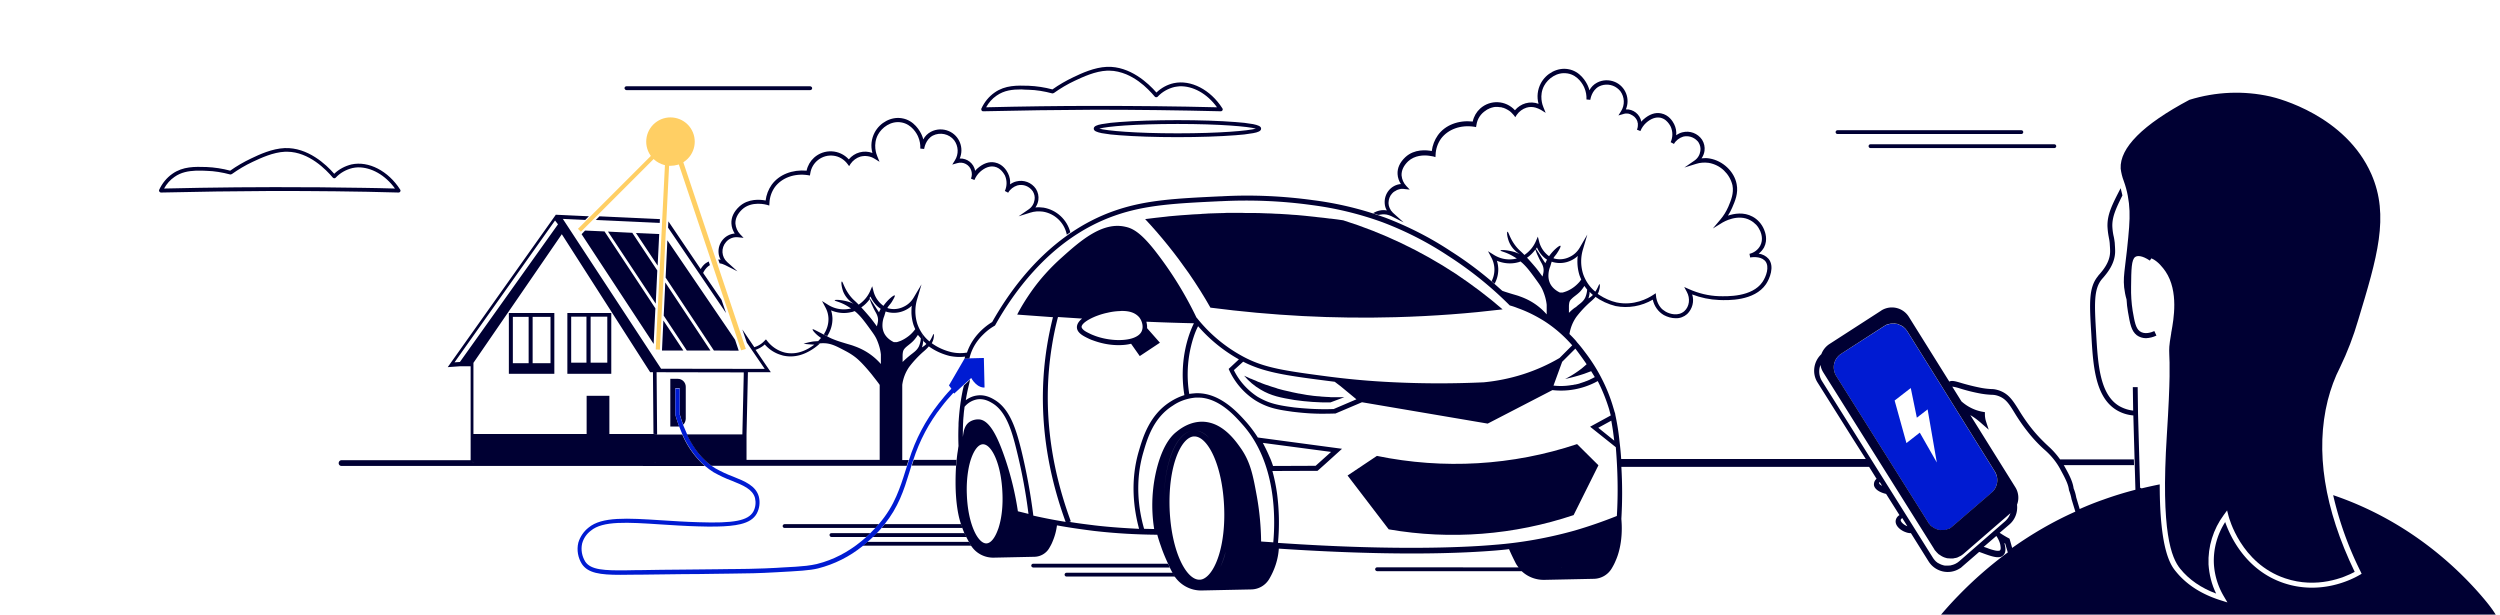 <svg version="1.1" id="Ebene_1" xmlns="http://www.w3.org/2000/svg" x="0" y="0" viewBox="0 0 1440 354" xml:space="preserve"><style>.st1{fill:#003}.st2{fill:#001BD2}.st4{fill:none}</style><path fill="#fff" d="M0 0h1440v354H0z"/><path class="st1" d="M525.2 268.2h25.5c.1-1.2.2-2.3.3-3.3h-24.7c-.4 1.1-.8 2.2-1.1 3.3zM798.7 123.6c.9.2 1.9.5 2.7.9l7.1 3.6-5.9-5.3-.3-.3-.3-.3c-.1-.1-.2-.2-.3-.4l-.3-.3c-.1-.1-.2-.3-.3-.4-.1-.1-.1-.2-.2-.4-.1-.1-.2-.3-.2-.4-.1-.1-.1-.2-.2-.3-.3-.6-.4-1.2-.6-1.8v-.2c0-.2-.1-.4-.1-.6v-.2-.6-.1c.1-1.8.7-3.6 2-5 .4-.5.9-.9 1.5-1.3h.1c.8-.6 1.7-1 2.6-1.2h.1c.3-.1.6-.1.8-.2h1.2c.3 0 .6 0 1 .1l2.9.3-2-2.1c-1.6-1.7-2.5-3.8-2.7-6.1-.1-2.9 1.2-5.6 3.8-8.1 3.8-3.5 9-3.6 12-3.2 1.4.2 2.3.4 2.4.4l1.3.4.1-1.4c.1-3.3 1.2-6.5 3.1-9.2 4-5.4 11.3-8.1 19.1-6.9l1.1.2.2-1.1c.5-3.7 2.6-6.7 5.5-8.5l.1-.1c.3-.2.6-.3.8-.5.1 0 .1-.1.2-.1.3-.1.6-.2.8-.4.1 0 .2-.1.3-.1.3-.1.5-.2.8-.3.1 0 .2-.1.3-.1.3-.1.5-.1.8-.2.1 0 .3-.1.4-.1.2 0 .5-.1.7-.1h1.6c.3 0 .5 0 .8.1h.4c.3 0 .5.1.8.1.1 0 .3 0 .4.1.3.1.5.2.8.2.1 0 .2.1.3.1.7.3 1.5.6 2.1 1 .2.1.3.2.5.3.2.1.3.2.5.3 1 .7 1.8 1.6 2.6 2.5l.9 1.2.8-1.3c1.4-2 3.4-3.5 5.7-4.2 1.7-.5 3.5-.5 5.2 0 1 .3 2 .7 2.9 1.2l2.9 1.8-1.3-3.2c-.5-1.1-2.6-6.8.4-12.4 2.2-4.1 7.4-8.1 13.4-7.1h.1c6.1 1 9 6.6 9.7 8.3.9 2.1 1.3 4.4 1.2 6.7l2.2.2c.1-.5.8-5.4 5-7.7 3.4-1.7 7.5-1.3 10.4.9.7.5 1.3 1.1 1.9 1.8 2.5 3.4 2.7 8 .4 11.6l-1.5 2.4 2.8-.8c.1 0 .2 0 .2-.1.2-.1.4-.1.6-.1.1 0 .2 0 .4-.1h1.1c.3 0 .6.1.9.1.1 0 .1 0 .2.1.3.1.5.1.8.3.1 0 .1 0 .2.1.7.3 1.3.7 1.9 1.2.1.1.2.1.2.2l.1.1c.7.7 1.3 1.6 1.6 2.7v.2c.1.2.1.5.2.7V72.5c0 .3-.1.5-.1.8 0 .1-.1.3-.1.4 0 .2-.1.4-.2.6 0 .1 0 .2-.1.3v.1l2 .8v-.1c.7-1.7 1.8-3.3 3.2-4.6 2.8-2.5 5.6-3.5 8.3-3 1.3.3 2.4.9 3.2 1.6 1.4 1.2 2.3 2.7 2.7 3.5 1.3 2.9 1.3 6.1 0 9l1.9 1c1.1-2 3.1-3.5 5.3-4.2 2.9-.7 6 .2 8.1 2.4.3.3.6.6.8 1 .9 1.5 1.3 3.2 1 4.9-.3 2.2-1.5 4.2-3.4 5.5l-5.8 4 6.7-2.1c2.4-.8 4.9-.9 7.3-.6 3.4.6 6.4 2.1 8.8 4.4 2.4 2.3 4.1 5.2 4.9 8.5.9 4.7-.9 8.8-2.4 12.4-1.2 2.7-2.7 5.2-4.6 7.4l-4.3 5.1 5.7-3.5c.4-.2 8.7-5.2 15.9-1.2 1.3.7 2.4 1.6 3.4 2.6 1 1.1 1.7 2.3 2.3 3.6.5 1.2 1.9 4.8 0 8.4-1.3 2.4-3.6 4.1-6.2 4.7l.4 2.1c.6-.1 5.5-.9 8.2 1.6l.2.2.3.3c2.6 3.2.5 8.9-1.6 12-6 8.8-20.4 8.3-25.1 8.2-5.9-.2-11.7-1.6-17.1-4l-2.9-1.3 1.5 2.8c2.1 3.8 1.5 8.5-1.4 11.1-3.5 3.1-8.4 1.7-10.8.3-1.2-.7-2.2-1.5-2.9-2.4-2.2-2.7-2.6-6-2.6-6.4l-.2-1.8-1.5 1c-3 2-11.1 6.4-21.1 4.3-3.5-.8-6.8-2.3-9.9-4.3-.4-.3-.8-.6-1.3-.9-.3.6-.7 1.2-1.2 1.8 3.6 2.6 7.6 4.4 11.9 5.5 7.3 1.4 14.9.1 21.4-3.7.8 3.7 3.1 7 6.4 8.9 2.1 1.1 4.4 1.8 6.8 1.8 2.4.1 4.8-.8 6.6-2.4 3-2.9 4.2-7.3 2.9-11.3 4.9 1.9 10.2 3 15.5 3.2 5 .2 20.3.7 27-9.1 2.1-3.1 5.1-10.2 1.5-14.6-1.5-1.7-3.5-2.7-5.7-3 1.3-1 2.3-2.2 3.1-3.6 2.3-4.5.6-8.8 0-10.3-1.3-3.1-3.6-5.8-6.6-7.4-5.1-2.8-10.6-1.8-14.2-.6.9-1.4 1.7-2.9 2.4-4.5 1.6-3.7 3.7-8.3 2.6-13.7-1.4-7.3-8-13.4-15.5-14.7-1.6-.3-3.1-.3-4.7-.1.9-1.3 1.5-2.8 1.7-4.3.3-2.2-.2-4.5-1.4-6.4-2.5-3.7-7-5.4-11.3-4.3-1.3.3-2.5.9-3.6 1.7.2-2.2-.2-4.4-1.2-6.4-.8-1.6-3-5.3-7.5-6.2-3.4-.7-6.8.5-10.2 3.5-.4.4-.9.8-1.2 1.3-.8-4.3-4.6-7.3-8.9-7.1 2.6-6.1-.2-13.2-6.3-15.8-3.3-1.4-7.1-1.3-10.3.4-1.9 1-3.4 2.5-4.4 4.4-.2-.9-.5-1.7-.9-2.6-.9-2-4.3-8.5-11.5-9.6-6-1-12.5 2.4-15.6 8.2-1.9 3.6-2.4 7.8-1.3 11.8-2.4-.9-5-1-7.5-.3-2.4.7-4.5 2.1-6.1 4-5.3-5.8-14.2-6.2-20-1-2.2 2-3.7 4.6-4.3 7.5-8.2-.9-15.9 2-20.1 7.9-1.9 2.7-3.1 5.8-3.5 9.1-3-.6-10-1.3-15.2 3.5-3.2 3-4.7 6.3-4.5 9.8.1 2 .8 4 1.9 5.7-5.7.5-9.8 5.6-9.3 11.3.1 1.4.5 2.7 1.2 3.9-2.7-.5-5.5.1-7.9 1.6 1 .3 1.9.6 2.9 1 1.7-.3 3.3-.5 4.9-.2zM444.5 106.4c-1.9 2.7-3.1 5.8-3.5 9.1-3-.6-10-1.3-15.2 3.5-3.2 3-4.7 6.3-4.5 9.8.1 2 .8 4 1.9 5.7-5.7.5-9.8 5.6-9.3 11.2.1 1.4.5 2.7 1.2 3.9-.5-.1-.9-.1-1.4-.1l.8 2.2c1.1.1 2.2.5 3.2 1l7.1 3.6-5.9-5.3c-3.4-3-3.7-8.2-.7-11.6 1.8-2.1 4.5-3.1 7.2-2.7l2.9.3-2-2.1c-1.6-1.7-2.5-3.8-2.7-6.1-.1-2.9 1.2-5.6 3.8-8.1 5.5-5.2 14.1-2.8 14.4-2.7l1.3.4.1-1.4c.1-3.3 1.2-6.5 3.1-9.2 4-5.4 11.3-8.1 19.1-6.9l1.1.2.2-1.1c.9-6.6 7-11.2 13.5-10.3 3.2.4 6.1 2.2 8 4.8l.9 1.2.8-1.3c1.4-2 3.4-3.5 5.7-4.2 2.8-.7 5.7-.3 8.1 1.2l2.9 1.8-1.3-3.2c-.5-1.1-2.6-6.8.4-12.4 2.2-4.1 7.4-8.1 13.4-7.1 6.1 1 9.1 6.6 9.8 8.4.9 2.1 1.3 4.4 1.2 6.7l2.2.2c.1-.5.8-5.4 5-7.7 4.2-2.1 9.4-1 12.3 2.7 2.5 3.4 2.7 8 .4 11.6l-1.5 2.4 2.8-.8c3.5-1.1 7.2.9 8.2 4.4.4 1.4.4 3-.2 4.4v.1l2 .8v-.1c.7-1.7 1.8-3.3 3.2-4.6 2.8-2.5 5.6-3.5 8.3-3 3.5.7 5.3 3.8 6 5 1.3 2.9 1.3 6.1 0 9l1.9 1c1.1-2 3.1-3.5 5.3-4.2 3.4-.9 6.9.5 8.9 3.4.9 1.5 1.3 3.2 1 4.9-.3 2.2-1.5 4.2-3.4 5.5l-5.8 4 6.7-2.1c2.4-.8 4.9-.9 7.3-.6 6.8 1.1 12.2 6.2 13.7 12.9 0 .1 0 .3.1.4.6-.5 1.3-.9 2-1.4-1.9-7.3-7.9-12.9-15.4-14.2-1.6-.2-3.1-.3-4.7-.1.9-1.3 1.5-2.8 1.7-4.3.3-2.2-.2-4.5-1.4-6.4-2.5-3.7-7-5.4-11.3-4.3-1.3.3-2.5.9-3.6 1.7.2-2.2-.2-4.4-1.2-6.4-.8-1.6-3-5.3-7.5-6.2-3.4-.7-6.8.5-10.2 3.5-.4.4-.9.8-1.2 1.3-.8-4.3-4.6-7.3-8.9-7.1 2.6-6.1-.2-13.2-6.3-15.8-3.3-1.4-7.1-1.3-10.3.4-1.9 1-3.4 2.5-4.4 4.4-.2-.9-.5-1.7-.9-2.6-.9-2-4.3-8.5-11.5-9.6-6-1-12.5 2.4-15.6 8.2-1.9 3.6-2.4 7.8-1.3 11.8-4.9-1.8-10.3-.3-13.6 3.7-5.3-5.8-14.2-6.2-20-1-2.2 2-3.7 4.6-4.3 7.5-8.2-.7-15.8 2.2-20.1 8.1zM672.8 324.7h-77.7c-.6 0-1.1.5-1.1 1.1 0 .6.5 1 1.1 1.1h78.7c-.3-.7-.6-1.5-1-2.2zM614.3 329.9c-.6 0-1.1.5-1.1 1.1 0 .6.5 1.1 1.1 1.1H677c-.5-.7-1-1.4-1.4-2.2h-61.3zM229.6 110.9c.6 0 1.1-.5 1.1-1.1 0-.2-.1-.4-.2-.6-6.9-10.8-18.2-16.6-28-14.5-3.7.9-7.2 2.7-10 5.4-4.6-5.3-15.2-15.3-28.5-14.8-7.3.3-14.6 3.7-19.4 6-4.2 2-8.2 4.3-12 7-4.5-1.2-9.1-1.9-13.7-2.1-6.6-.2-13.5-.4-19.6 3.9-3.3 2.3-5.9 5.5-7.6 9.2-.2.3-.1.7.1 1.1.2.3.6.5.9.5 21.3-.5 42.9-.8 64.2-.9 24.1 0 48.6.2 72.7.9zm-2.1-2.3c-6.1-.2-12.2-.3-18.3-.4-16.5-.3-33-.4-49.4-.4h-2.9c-6.8 0-13.7.1-20.5.1-14 .1-28 .4-41.9.7 1.5-2.7 3.5-5 6-6.7 3.8-2.7 8-3.4 12.4-3.6h1.9c1.3 0 2.7 0 4.1.1 4.6.1 9.2.9 13.7 2.1h.2c.2 0 .5-.1.7-.2 3.8-2.7 7.8-5.1 12.1-7.1 4.7-2.2 11.7-5.5 18.6-5.8h1.2c12.6.1 22.5 10.4 26.3 14.9.2.2.5.4.8.4.3 0 .6-.1.8-.3 2.6-2.8 6-4.7 9.7-5.6 1.1-.2 2.1-.4 3.2-.4 7.6-.1 15.7 4.4 21.3 12.2zM409.2 201.9l-26-39.2-.9 19.1 13.3 20.1zM425.5 202l-2.1-6.3-39-57.3-1 21.5 27.8 42zM378.6 155.8l-14.4-21.7-14-.7 27.5 41.5zM335 134.9l41.5 63.2 1-20.5-29.3-44.3-11.2-.5zM381.3 201.9h12.3l-11.5-17.3zM379.7 134.8l-13.4-.6 12.5 18.8zM380.1 126.2l-34.8-1.6-2.1 2.1 36.8 1.7zM407.9 153.4c.3-.2.7-.5 1-.7l-.7-2.1c-.6.3-1.1.6-1.7 1-1.2.9-2.2 2.1-2.9 3.4L385 127.5l-.2 3.6 33.4 49.2-2.6-7.6-10.6-15.5c.7-1.5 1.7-2.8 2.9-3.8zM293.1 215.3h26.2v-35h-26.2v35zm24.8-6.1v5.1-5.1zm-.8-26.7v26.7h-10.3v-26.7h10.3zm-21.7 0h9.1v26.7h-9.1v-26.7zm-.8 26.7v5.2-5.2zM326.8 180.3v35h25.3v-35h-25.3zm1.1 28.6h1.1v-26.5h8.8v26.5h2.4v-26.5h9.6v26.5H327.9zm0 5.3h22.9-22.9zM389 239.1v-15.5h2.5v14.9c.6 2.1 1.3 4.2 2 6.1.8-.7 1.2-1.6 1.4-2.6 0-.2.1-.5.1-.8v-18.4c0-2.5-2-4.6-4.6-4.6h-4.3v27.5h4.3c.3 0 .5 0 .8-.1-.8-2.1-1.5-4.3-2.2-6.6h.1l-.1.1z"/><path class="st2" d="M1060.6 203.7c-3.6 2.3-5.1 6.6-4 10.4.2.9.6 1.8 1.1 2.6l52.9 84.2c.2.4.5.7.8 1.1l.2.2c.1.2.3.3.4.5.1.1.2.1.2.2.2.1.3.3.5.4.1.1.2.1.3.2.2.1.3.2.5.3.1.1.2.1.3.2.2.1.3.2.5.3.1.1.2.1.3.2.2.1.3.2.5.2.1 0 .2.1.3.1.2.1.4.1.5.2.1 0 .2.1.3.1.2 0 .4.1.6.1.1 0 .2 0 .3.1.2 0 .4.1.6.1h2.1c.2 0 .4-.1.7-.1.1 0 .2 0 .3-.1.2 0 .4-.1.6-.2.1 0 .2-.1.3-.1.2-.1.4-.1.6-.2.1 0 .2-.1.3-.1.2-.1.3-.2.5-.2.1-.1.2-.1.3-.2.1-.1.3-.2.4-.3.3-.2.6-.4.9-.7l.1-.1 22.4-19.3c3.5-3.1 4.3-8.2 1.8-12.2l-37.5-60.1-13-20.8c-.1-.2-.2-.4-.4-.5-.1-.1-.1-.2-.2-.3-.1-.2-.3-.3-.4-.5-.1-.1-.1-.2-.2-.2-.2-.2-.3-.3-.5-.4l-.2-.2c-.2-.1-.4-.3-.5-.4-.1 0-.1-.1-.2-.1-.2-.1-.4-.3-.6-.4-.1 0-.1-.1-.2-.1-.2-.1-.4-.2-.7-.3-.1 0-.1-.1-.2-.1-.2-.1-.5-.2-.7-.3 0 0-.1 0-.1-.1-.2-.1-.5-.1-.7-.2h-.1c-.3-.1-.5-.1-.8-.1h-.1c-.3 0-.5-.1-.8-.1h-.9-.1c-.3 0-.5 0-.8.1h-.1c-.3 0-.5.1-.8.2h-.1c-.3.1-.5.2-.8.2h-.1c-.3.1-.5.2-.8.3 0 0-.1 0-.1.1-.2.1-.5.3-.7.4l-.1.1h-.1l-24.8 15.9zm40 19.8l3.5 17.1 6.2-4.8 5.3 30.6-9.8-17.2-7.7 6-6.8-24.5 9.3-7.2z"/><path class="st1" d="M360.8 51.9h105.9c.6 0 1.1-.5 1.1-1.1 0-.6-.5-1-1.1-1.1H360.8c-.6 0-1.1.5-1.1 1.1.1.6.6 1.1 1.1 1.1zM1058.4 77.2h105.9c.6 0 1.1-.5 1.1-1.1 0-.6-.5-1.1-1.1-1.1h-105.9c-.6 0-1.1.5-1.1 1.1s.5 1.1 1.1 1.1zM1076.3 84.2c0 .6.5 1.1 1.1 1.1h105.9c.6 0 1.1-.5 1.1-1.1s-.5-1.1-1.1-1.1h-105.9c-.7 0-1.1.5-1.1 1.1zM553.6 301.9h-44c-.6.7-1.2 1.5-1.8 2.2h46.7c-.3-.7-.6-1.4-.9-2.2zM506.3 301.9h-54.4c-.2 0-.4.1-.6.2-.3.2-.5.5-.5.9 0 .6.5 1.1 1.1 1.1h52.5c.7-.8 1.3-1.5 1.9-2.2zM478.9 309.3H499c.8-.7 1.6-1.4 2.3-2.2h-22.4c-.3 0-.6.1-.8.3-.2.2-.3.5-.3.8.1.6.5 1.1 1.1 1.1zM556.7 309.3c-.4-.7-.7-1.4-1.1-2.2h-50.8l-2.2 2.2h54.1zM559.5 314.3c-.4-.5-.7-1.1-1-1.6l-.3-.6h-58.7c-.9.8-1.7 1.5-2.6 2.2h62.6zM566.3 64.1c21.3-.5 42.9-.8 64.2-.9 24.1 0 48.6.3 72.7.9.6 0 1.1-.5 1.1-1.1 0-.2-.1-.4-.2-.6-6.9-10.8-18.2-16.6-28-14.5-3.7.8-7.2 2.7-10 5.4-4.6-5.3-15.2-15.3-28.5-14.8-7.3.3-14.6 3.7-19.4 6-4.2 2-8.2 4.3-12 7-4.5-1.2-9.1-1.9-13.7-2.1-6.6-.2-13.5-.4-19.6 3.9-3.3 2.3-5.9 5.5-7.6 9.2-.2.3-.1.7.1 1.1.2.4.5.5.9.5zm26.1-12.4c4.6.1 9.2.9 13.7 2.1h.2c.2 0 .5-.1.7-.2 3.8-2.7 7.8-5.1 12.1-7.1 4.7-2.2 11.7-5.5 18.6-5.8h1.2c3.5 0 6.8.9 9.8 2.1 5.2 2.2 9.5 5.6 12.6 8.7 1.6 1.6 2.9 3 3.8 4.1l.2.2c.1 0 .1.1.2.1s.1 0 .2.1H666.3c.1 0 .1-.1.2-.1 0 0 .1 0 .2-.1 0 0 .1 0 .1-.1 2.6-2.8 6-4.7 9.7-5.6 1-.2 2-.3 2.9-.4 7.7-.3 15.9 4.2 21.6 12.1-23.4-.6-47.2-.8-70.6-.8-20.7 0-41.7.3-62.4.8 1.5-2.7 3.5-5 6-6.7 4.4-3.1 9.2-3.6 14.3-3.6 1.4.1 2.8.2 4.1.2zM644.8 70.3c-3.4.2-6.8.6-10.2 1.2-2.8.5-4.6 1.2-4.6 2.6s1.8 2 4.6 2.6c3.4.6 6.8 1 10.2 1.2 8.9.7 20.8 1.1 33.4 1.1s24.5-.4 33.4-1.1c3.4-.2 6.8-.6 10.2-1.2 2.8-.5 4.6-1.2 4.6-2.6 0-1.4-1.8-2-4.6-2.6-3.4-.6-6.8-1-10.2-1.2-8.9-.7-20.8-1.1-33.4-1.1s-24.4.4-33.4 1.1zm33.5 6.5c-24.7 0-40.8-1.5-45.1-2.7 4.4-1.3 20.5-2.7 45.1-2.7s40.8 1.5 45.1 2.7c-4.4 1.2-20.5 2.7-45.1 2.7zM1223.3 104.3c2 5.5 3.1 11.4 3.3 17.2.2 5.8-.3 11.5-1.5 22.8-.4 3.4-.7 6.2-1 8.4-.7 5.9-1 8.5-.6 12.8.3 2.4.7 4.7 1.4 7 .1 2.4.4 4.7.8 7.1 1.2 6.9 1.9 11 5.1 13.5 1.5 1.1 3.4 1.7 5.3 1.7 2.1-.1 4.1-.6 6-1.5l-1.2-2.6c-1.6.7-5.5 2.2-8.4.1-2.4-1.8-3-5.6-4.1-11.8-.7-4.5-1-9.1-.9-13.8.1-10.1.2-15.7 2.4-17.2 1.3-.9 4.1-.8 8.4 2.1l.9-1.3c3.8 1.6 6.7 5.5 8.1 7.5 7.8 11.5 4.6 28.1 3.5 34.4-.1.5-.2.9-.2 1.3-1.3 7.6-1.2 8.7-1.1 12.2.2 4.7.7 13.5-1.4 46.3-3.6 56.3 2.7 70.9 7.7 77.1 5.1 6.3 12.1 11.1 20.7 14.3-2.6-5.2-4-11-4.4-16.8-.4-10.2 2.7-20.3 8.8-28.5l1.9-2.6.8 3.1c.3 1.1 7.1 27.4 32.6 36 18.3 6.2 34.2-.5 40.1-3.7-17.6-36.5-22.8-69.7-15.5-98.9 1.7-6.6 4-13 7.1-19 4.2-8.7 7.7-17.8 10.4-27.1 10.9-36.1 18.2-59.9 7.6-84.1-14.9-33.8-53.7-43.7-58.1-44.7-15.5-3.5-31.5-2.8-46.7 1.9-26.9 14.3-40.2 27.7-39.6 39.6.3 2.4.9 4.9 1.8 7.2zM697.2 177.2c35.4 4.6 71 6.5 106.7 5.5 21.9-.6 42.5-2.2 61.6-4.5-8.5-7.4-17.6-14.2-27-20.5-20.1-13.2-41.9-23.6-64.8-30.8-2.5-.4-4.9-.7-7.4-1h-.4c-2.3-.3-4.6-.6-6.9-.8-.5-.1-1.1-.1-1.6-.2l-5.7-.6c-.7-.1-1.4-.1-2.1-.2-1.7-.2-3.5-.3-5.2-.4-.8-.1-1.6-.1-2.4-.2-1.6-.1-3.3-.2-4.9-.3-.9 0-1.7-.1-2.6-.1-1.6-.1-3.2-.2-4.7-.2-.9 0-1.8-.1-2.7-.1-1.5-.1-3.1-.1-4.6-.1h-2.8c-1.5 0-3 0-4.6-.1h-6.9c-1 0-2.1 0-3.1.1-1.3 0-2.6.1-3.9.1-1 0-2 .1-3 .1-1.3 0-2.7.1-4 .2-1 0-1.9.1-2.9.2-1.4.1-2.7.1-4.1.2-.9.1-1.8.1-2.7.2-1.4.1-2.9.2-4.3.3-.8.1-1.6.1-2.4.2-1.5.1-3.1.3-4.6.4-.5.1-1.1.1-1.6.2-4 .4-8 .9-12 1.4 9.1 9.7 17.5 20.2 25.1 31.1 4.7 6.8 8.9 13.5 12.5 19.9zM906.4 296.7l14.3-28.7-12.3-12.2c-37.1 12.4-76.9 14.7-115.3 6.8l-16.9 11.3 23.7 31c35.6 6.2 72.2 3.3 106.5-8.2zM766.3 231.8l8-3h-7c-.5 0-1 0-1.5-.1-.7 0-1.4-.1-2.1-.1-.5 0-1-.1-1.5-.1-.7 0-1.4-.1-2.1-.2-.5 0-1-.1-1.5-.1-.7-.1-1.4-.1-2.1-.2-.5-.1-.9-.1-1.4-.2-.8-.1-1.6-.2-2.3-.3-.4-.1-.8-.1-1.1-.2l-3.3-.6h-.2c-.3-.1-.7-.1-1-.2-1-.2-1.9-.4-2.9-.6l-1.2-.3-2.7-.6c-.4-.1-.8-.2-1.3-.3-.9-.2-1.8-.5-2.6-.7-.4-.1-.8-.2-1.2-.4-.9-.3-1.8-.5-2.6-.8-.4-.1-.8-.3-1.2-.4l-2.7-.9c-.4-.1-.7-.3-1.1-.4-.9-.4-1.9-.7-2.8-1.1-.3-.1-.6-.2-.9-.4-1-.4-2.1-.9-3.1-1.3-.2-.1-.4-.2-.6-.2-1.2-.6-2.5-1.1-3.7-1.7 2.7 3.2 5.9 5.9 9.5 8 6.2 3.7 11.8 4.7 19.5 6 7 1 13.9 1.5 20.7 1.4z"/><path class="st2" d="M558.6 218.5l.8-.8c3.6 6.2 7.7 5.5 7.7 5.5-.1-5.7-.3-11.3-.4-17l-8 .2-2.8.1h-.3l-9 15.5 1.4 1.9c-2.6 2.7-5 5.6-7.3 8.5-7.6 9.7-13.4 20.7-17.1 32.5-.4 1.1-.7 2.2-1.1 3.3-.3 1.1-.7 2.1-1 3.1-1.5 4.9-3.1 9.7-5.2 14.5-2.3 5.3-5.4 10.6-10.1 16.1-.6.7-1.3 1.5-2 2.2l-.1.1c-1 1-1.9 2-2.9 3-.8.7-1.6 1.5-2.3 2.2-7.6 6.8-15.8 11.6-24.6 14.4-.2.1-.4.1-.7.2-1 .3-2.1.6-3.2.9-1.7.4-3.6.7-5.9 1-3.5.4-8.1.7-14.4 1-1 .1-2 .1-3.1.2-2.3.1-4.5.2-6.5.3-6.5.3-12 .3-19.1.4h-1.5c-2.2 0-4.6.1-7.3.1h-.2c-6.5.1-13.1.1-19.4.2-7.9.1-16 .1-24 .3h-2.2c-1.8 0-3.6.1-5.3.1-13.5.2-21.2-.2-24.4-5-1.9-3.1-2.6-6.8-1.8-10.4.8-3 2.6-5.6 5-7.4 6.9-5.8 21-4.9 40.6-3.6 6.4.4 13.6.9 21.3 1.1 3.9.1 7.4.2 10.6.1 5.5-.1 10.1-.5 13.8-1.4 4.5-1.1 7.6-3 9.3-6.1 1.6-3 2-6.4 1.2-9.7-1.7-6.3-8.1-8.9-14.9-11.6-3.5-1.3-6.9-2.9-10.1-4.7-.7-.4-1.4-.9-2-1.3 0 0-.1 0-.1-.1-.3-.2-.7-.5-1-.8-5.3-4.1-9.7-9.9-13.2-17.3 0-.1-.1-.2-.1-.3-.7-1.6-1.4-3.2-2.1-4.9 0-.1-.1-.2-.1-.3-.7-2-1.4-4-2-6.1v-14.9H389v15.5h.3-.2c.7 2.3 1.4 4.5 2.2 6.6.6 1.5 1.2 3 1.8 4.4 2.8 6.5 6.9 12.4 12.1 17.3.3.3.6.5.9.8 1.5 1.3 3.2 2.5 4.9 3.6 3.4 1.9 6.9 3.6 10.5 4.9 6.4 2.6 12 4.8 13.4 10 .6 2.6.3 5.4-1 7.8-3 5.2-11.2 6.8-31.4 6.1-7.6-.2-14.8-.7-21.2-1.1-20.1-1.3-34.6-2.2-42.3 4.2-2.8 2.2-4.9 5.3-5.9 8.7-1 4.2-.2 8.7 2.1 12.3 3.5 5.2 10.4 6.2 22 6.2 3 0 6.2-.1 9.8-.1h2.2c8-.1 16.1-.2 24-.3 6.4 0 13-.1 19.5-.2 2.8 0 5.4-.1 7.7-.1 10.1-.1 16.8-.2 27-.8 12.6-.7 18.9-1 23.8-2.2 9.4-2.4 18.2-6.8 25.7-12.9.9-.7 1.8-1.4 2.6-2.2 1.1-.9 2.1-1.9 3.1-2.8.7-.7 1.5-1.4 2.2-2.2l1.2-1.2c.6-.6 1.1-1.2 1.6-1.8.6-.7 1.3-1.5 1.8-2.2 8.1-10.1 11.2-19.7 14.3-29.8l1.2-3.9c.3-1.1.7-2.2 1.1-3.3 3.6-11.2 9.1-21.7 16.4-30.9 2.1-2.8 4.4-5.4 6.8-8l.4.5 5.3-4.9 1.5-1.4 2.2-1.9z"/><path d="M429.6 201l-36-107.5.4-.3c6.4-4.3 8.1-13 3.8-19.4-4.3-6.4-13-8.1-19.4-3.8-6.4 4.3-8.1 13-3.8 19.4l.3.4-42 42 1.7 1.7 41.9-41.9.4.4c1.6 1.4 3.5 2.4 5.6 3l.5.1-5.3 106.2 2.4.1 5.3-105.9h.8c1.4 0 2.8-.2 4.2-.6l.6-.2 35.9 107.1 2.7-.8z" fill="#ffcf64"/><path class="st4" d="M554.8 284.9c-.3-8.1.6-15.7 2.6-21.5 1.2-3.4 2.6-6 4.3-7.6-1.7 1.6-3.1 4.2-4.3 7.6-2 5.8-3 13.4-2.6 21.5.6 17.1 6.5 30.3 13.4 30.3-6.9 0-12.8-13.2-13.4-30.3zM724.6 228.3c2.1 1.3 4.2 2.3 6.4 3.1 4.7 1.7 9.5 2.4 14.9 3.1 7.5.9 15.1 1.2 22.6.9l13.1-5.6-9.2-7.6-3.3-2.5c-1.6-.2-3.1-.4-4.7-.6-18-2.4-29.6-3.9-39.7-7.4-2.8-1-5.5-2.1-8.2-3.5l-.1-.1-5.1 4.8c2.7 6.4 7.4 11.7 13.3 15.4zM907.7 176.6c.3-.2.5-.4.7-.6l.2-.2.1-.1c2-1.6 3.3-2.5 4.4-4.6.7-1.4 1.1-3 1.1-4.6-.6-.7-1.1-1.4-1.6-2.1.2-.4.5-.8.7-1.2l-2.5-2.2 2.5 2.2c-.2.4-.5.8-.7 1.2-.7 1.2-1.5 2.2-2.4 3.2l-.5.5c-1.7 1.6-3.3 2.7-4.5 3.8-.6.7-1.1 1.4-1.3 2.2-.1.7-.2 1.4-.2 2v3.8c1.5-1.2 2.9-2.4 4-3.3z"/><path class="st4" d="M573.4 263.6c-2.1-4.9-4.7-7.7-7.2-7.7h-.1c-2.5.1-4.9 3.1-6.7 8.2-.7 2.1-1.3 4.4-1.7 6.9-.7 4.2-1 8.9-.8 13.8.6 16.9 6.3 28.2 11.2 28.2h.1c2.5-.1 4.9-3.1 6.7-8.2.2-.7.5-1.4.7-2.2 1.4-5.2 2.1-11.7 1.8-18.5-.2-7.9-1.7-15.1-4-20.5zM579.3 279.4c-.4-4.7-1.3-9-2.5-12.8 1.2 3.7 2.1 8.1 2.5 12.8z"/><path class="st4" d="M571.8 232.5c-1.5-.9-4.6-2.9-8.6-2.3-2.9.5-5.6 2-7.5 4.3-.1.5-.1 1.1-.2 1.6-.1 1.3-.3 2.6-.4 4-.1.7-.1 1.5-.2 2.2-.1 1.1-.1 1.9-.1 2.6-.1 2.6-.1 5-.1 7 .2-1.5.4-2.9.7-4 .5-1.9 1.3-3.4 2.9-4.5 1.7-1.3 3.9-1.8 6-1.6 6.6.7 11.5 12.6 14.9 23 3.2 9.7 5.6 19.7 7.2 29.9 2 .5 4 1 6.1 1.5-1.5-12.2-3.8-24.4-6.7-36.3-2.8-11.3-6.2-22.6-14-27.4zM929.8 253.8c-.2-1.5-.4-3.1-.6-4.6-.3-2.3-.7-4.6-1.1-6.9l-7.5 4.1 9.2 7.4zM565.7 253.7h.4-.4zM894.9 222.1c3.5.3 7 .2 10.5-.3h.3c.3-.1.7-.1 1-.2.2 0 .4-.1.5-.1h.2c.9-.2 1.9-.4 2.8-.7.1 0 .1 0 .2-.1l2.7-.9c.1 0 .1 0 .2-.1.9-.3 1.8-.7 2.7-1.1 0 0 .1 0 .1-.1.9-.4 1.7-.8 2.6-1.3-.7-1.1-1.4-2.3-2.1-3.4-.3.1-.5.2-.8.3l-2.4.9c-.3.1-.5.2-.8.3-3.6 1.2-7.3 2.2-11 3 3.4-1.7 6.6-3.7 9.5-6 1-.8 2-1.6 2.9-2.5-.3-.4-.6-.9-.9-1.3-1.8-2.6-3.7-5.2-5.6-7.7l-7.6 7.6-5 13.7zM915.6 168.1c0 .4 0 .9-.1 1.3-.1.8-.3 1.6-.6 2.4.9-.5 1.7-1.1 2.4-1.8l.2-.2c.3-.3.5-.5.7-.8-.2.3-.5.5-.7.8l-.1-.1c-.6-.4-1.2-1-1.8-1.6 0-2.4-.8-4.3-1.1-4.3 0 0-.1 0-.1.1 0 0 0-.1.1-.1.3 0 1.1 1.9 1.1 4.3zM470.9 196.1c1.6-.1 2.8-.1 3.1-.4-.3.3-1.4.3-3.1.4zM319.6 127.1l-57.9 81.6 3.2-.2 56.4-79.3zM492.2 205.4c-1.7-1.3-3.6-2.4-5.5-3.4-4.8-2.5-8.1-4.3-12.3-4.3-.7 0-1.5 0-2.2.1-.5.1-1 .1-1.5.2.5 0 1-.1 1.5-.1-1.8 1.7-3.7 3.2-5.9 4.3-2.2 1.2-7.9 4.4-15.3 2.6-1-.2-2-.6-3-1-2.9-1.2-5.5-3.1-7.5-5.4-1.4 1.2-3 2.2-4.7 2.9-.2.1-.4.1-.6.2l8.8 12.9h-13.2l-.8 35.7h.1v17.3-2.5h76.7v-43.1c-1.7-2.3-3.2-4.3-4.4-5.8-6-7.5-9-9.8-10.2-10.6zM273.1 266.5h103.7c.3 0 .6-.1.8-.2-.2.2-.5.2-.8.2H273.1c-.8 0-1.4-.6-1.4-1.4 0 .7.6 1.4 1.4 1.4zM531.8 196.4c0-2.4-.8-4.3-1.2-4.3.4 0 1.1 1.9 1.2 4.3 0 .4 0 .9-.1 1.3-.1.8-.3 1.6-.6 2.4.9-.5 1.7-1.1 2.4-1.8l.2-.2c-.2-.2-.4-.4-.6-.5-.5-.4-.9-.8-1.3-1.2zM885.3 142.5l-.6.9-.3-.3s.1 0 .3.3c.4.5 1.4 1.9 3.7 5.6.7 1.1 1.3 2 1.7 2.6.3-.7.6-1.4 1-2-2.6-1.7-4.6-4.2-5.8-7.1zM529.5 191.6c-.2.4-.5.8-.7 1.2-.7 1.2-1.5 2.2-2.4 3.2-2.7 2.9-5.7 4-6.2 6.6-.1.7-.2 1.4-.2 2v3.8c1.5-1.5 2.8-2.6 4-3.6 2.6-2.1 4.2-3 5.4-5.4.7-1.4 1.1-3 1.1-4.6-.6-.7-1.1-1.4-1.6-2.1.2-.2.4-.6.6-1.1zM501.5 170.8l-.6.9-.3-.3s.1 0 .3.3c.4.5 1.4 1.9 3.8 5.6.7 1.1 1.3 2 1.7 2.6.3-.7.6-1.4 1-2-2.7-1.7-4.7-4.2-5.9-7.1zM1095.7 298.4c-.6.5-.9.8-.9 1.1-.1 1.1 1.7 2.8 3.8 3.6h.1l-3-4.7zM1082.4 278.2c0 .1.1.2.1.3v.1l.3.3s0 .1.1.1c.3.3.7.6 1.2.8l-1.5-2.4c-.1.3-.2.6-.2.8z"/><path class="st4" d="M915.6 246l11.9-6.5c-.3-1.1-.6-2.2-.9-3.4-1.7-5.7-3.9-11.2-6.6-16.4-.5.3-1 .5-1.5.8-7.6 3.8-16.2 5.3-24.6 4.4L856.6 244l-72.4-12.3-15.3 6.5h-.3c-.8 0-2.9.1-5.6.1-5.9 0-11.8-.3-17.7-1-.3 0-.6-.1-.9-.1-4.8-.7-9.3-1.3-13.7-2.8-2.6-.9-5.2-2.1-7.8-3.7-6.6-4.2-11.8-10.2-15.1-17.3l-.4-.9 5.9-5.5c-8.9-5-16.8-11.4-23.5-19.1-.9 2-1.8 4-2.5 6-3.5 10.6-4.4 22-2.6 33 1.3-.2 2.5-.4 3.8-.4h.4c13.8-.3 24.1 11.4 29 17 2.3 2.6 4.4 5.5 6.3 8.5l48.5 6.5-9.5 8.6-4.6 4.1-26 .1c1.2 4.3 2.1 8.7 2.7 13.2 1.2 9.4 1.4 18.8.5 28.2 72.8 5 113.7 2.2 124.9 1.1 15.6-1.2 31-4 46-8.2 8.3-2.3 16.4-5.1 24.3-8.4.7-13.1.4-26.3-1-39.4L915.6 246zM1057.7 216.7l52.9 84.2c.2.4.5.7.8 1.1 0 0 0 .1.1.1l.1.1c.1.2.3.3.4.5.1.1.2.1.2.2.2.1.3.3.5.4.1.1.2.1.3.2.2.1.3.2.5.3.1.1.2.1.3.2.2.1.3.2.5.3.1.1.2.1.3.2.2.1.3.2.5.2.1 0 .2.1.3.1.2.1.4.1.5.2.1 0 .2.1.3.1.2 0 .4.1.6.1.1 0 .2 0 .3.1.2 0 .4.1.6.1h2.1c.2 0 .4-.1.7-.1.1 0 .2 0 .3-.1.2 0 .4-.1.6-.2.1 0 .2-.1.3-.1.2-.1.4-.1.6-.2.1 0 .2-.1.3-.1.2-.1.3-.2.5-.2.1-.1.2-.1.3-.2.1-.1.3-.2.4-.3.3-.2.6-.4.9-.7l.1-.1 22.4-19.3c3.5-3.1 4.3-8.2 1.8-12.2l-37.5-60.1-13-20.8s0-.1-.1-.1c-.1-.1-.2-.3-.3-.4-.1-.1-.1-.2-.2-.3-.1-.2-.3-.3-.4-.5-.1-.1-.1-.2-.2-.2-.2-.2-.3-.3-.5-.4l-.2-.2c-.2-.1-.4-.3-.5-.4-.1 0-.1-.1-.2-.1-.2-.1-.4-.3-.6-.4-.1 0-.1-.1-.2-.1-.2-.1-.4-.2-.7-.3-.1 0-.1-.1-.2-.1-.2-.1-.5-.2-.7-.3 0 0-.1 0-.1-.1-.2-.1-.5-.1-.7-.2h-.1c-.3-.1-.5-.1-.8-.1h-.1c-.3 0-.5-.1-.8-.1h-.9-.1c-.3 0-.5 0-.8.1h-.1c-.3 0-.5.1-.8.2h-.1c-.3.1-.5.2-.8.2h-.1c-.3.1-.5.2-.8.3 0 0-.1 0-.1.1-.2.1-.5.3-.7.4l-.1.1h-.1l-24.8 16c-3.6 2.3-5.1 6.6-4 10.4.2.8.5 1.7 1.1 2.5z"/><path class="st4" d="M1158.5 295.4l-27.1 23.4-1.2.9-.1.1c-.1 0-.1.1-.2.1l-.6.3c-.1.1-.3.1-.4.2l-.6.3c-.1.1-.3.1-.4.2-.2.1-.4.1-.6.2-.2 0-.3.1-.5.1s-.4.1-.6.1c-.2 0-.3.1-.5.1s-.4 0-.6.1h-1.6c-.2 0-.4 0-.7-.1h-.4c-.2 0-.5-.1-.7-.1-.1 0-.2 0-.3-.1-.3-.1-.5-.1-.7-.2-.1 0-.2-.1-.3-.1-.3-.1-.5-.2-.7-.3-.1 0-.2-.1-.3-.1-.2-.1-.5-.2-.7-.4-.1-.1-.2-.1-.3-.2-.2-.1-.4-.3-.6-.4-.1-.1-.2-.1-.3-.2-.2-.1-.4-.3-.6-.4l-.3-.3-.5-.5-.3-.3c-.1-.1-.3-.3-.4-.5-.3-.3-.5-.7-.8-1 0-.1-.1-.1-.1-.2l-63.9-101.8c-.8-1.3-1.4-2.8-1.6-4.3-1.2 3-1 6.4.8 9.2l63.9 101.8.6.9c0 .1.1.1.2.2.2.2.4.4.5.6l.2.2.5.5c.1.1.2.2.3.2.2.1.3.3.5.4.1.1.3.2.4.2.2.1.3.2.5.3.2.1.3.2.5.2.1.1.3.1.4.2.2.1.4.1.5.2.1 0 .3.1.4.1.2.1.4.1.6.2.1 0 .3.1.4.1.2 0 .3.1.5.1h.5c.8.1 1.7.1 2.5-.1h.2c.2 0 .5-.1.7-.2.1 0 .2 0 .3-.1.2-.1.5-.1.7-.2.1 0 .2-.1.3-.1.2-.1.5-.2.7-.3.1 0 .1-.1.2-.1.2-.1.5-.3.7-.4.1 0 .1-.1.2-.1.4-.3.8-.5 1.2-.9l27.1-23.4c.9-.9 2-2.5 2.5-4.3zM1152.3 314.7c-.2-1.3-.7-2.8-1.4-4.3-.2-.4-.5-.8-.7-1.2l-.3-.5-7.3 6.3c.8.3 1.6.5 2.4.8 1 .3 3.1 1.1 4.8 1.4 1 .2 1.9.2 2.2-.2.4-.4.5-1.3.3-2.3z"/><path class="st4" d="M1191.8 282.4l-.1-.2v-.2c-.4-3.5-2.6-7.6-4.8-11.5-2.3-4.4-5.5-8.4-9.3-11.6-3.7-3.3-7-7-10.1-10.9-2.5-3.3-4.9-6.8-7.1-10.3-3.4-5.4-5.3-8.3-9.9-9.9-1-.4-2.1-.5-3.2-.5-2.5-.1-5.1-.4-7.5-.9-3.6-.7-7.2-1.6-10.7-2.7-1.5-.5-3-.9-4.6-1.1l5.3 8.5c3.5 3.1 7.7 5.2 12.3 6l1.2.2v1.2c0 1.4.2 2.7.6 4l1.5 4.6.1.3-3.9-3.4c-2.1-1.9-4.3-3.5-6.7-5l25.9 41.5c1.9 3 2.3 6.8 1 10.1.5 4.3-1.1 8.5-4.4 11.4l-5.6 4.8.3.2c.1 0 .2.1.2.1 1.5 1 3 1.9 4.5 2.7.1 0 .1.1.2.1l.5.3 1.5 5.3c11.4-8.2 23.6-15.2 36.3-21l-2.2-7.2c-.2-1.6-.7-3.3-1.3-4.9zM670.5 293.3c-.9-25 6.7-44.9 17.3-45.3h.3c3 0 5.8 1.5 8.3 4.2-2.6-2.7-5.4-4.2-8.3-4.2h-.3c-10.6.4-18.2 20.3-17.3 45.3.8 20.9 7.2 37.7 15.5 42.5-8.2-4.8-14.7-21.6-15.5-42.5z"/><path class="st4" d="M705.2 292c-.9-24.7-9.7-41-17.3-40.7h-.4c-7.4.9-14.6 17.6-13.7 41.8.9 24.7 9.7 41 17.3 40.7 1 0 1.9-.4 2.9-.9 6.4-3.8 12-19.4 11.2-40.9zM624.3 190.3c1.1.9 2.7 1.6 3.9 2.2.1.1.2.1.4.2.3.1.7.3 1 .4 7.5 3.1 17.4 3.9 23.3 1.6 2.4-.9 4-2.2 4.7-3.8 1.2-2.6.1-5.9-1.3-7.9-.8-1.1-1.9-1.9-3.2-2.5-2-1-4.5-1.3-6.9-1.3-.6 0-1.1 0-1.7.1-2.2.1-4.3.4-6.4.9-7.8 1.6-15.2 5.7-15 8.4 0 .5.5 1.1 1.2 1.7z"/><path class="st4" d="M656.1 259.7c2.3-7.8 6.1-20.7 18.1-28.3 2.5-1.6 5.2-2.9 8.1-3.8-1.9-11.6-1-23.5 2.7-34.6.8-2.3 1.7-4.6 2.8-6.8-9.1-.2-18.2-.6-27.4-.9.4 1.2.5 2.5.4 3.7l7.4 8.4-11.6 7.7-5-7.1c-2.4.6-4.8.8-7.2.8-5.1 0-10.2-1-14.9-2.8-.7-.3-1.4-.5-2-.8-2.9-1.3-6.9-3.1-7.1-6.5-.1-1.9 1.1-3.7 3-5.2-4.7-.3-9.3-.6-13.9-.9-1.5 5.7-2.7 11.5-3.6 17.3-5.2 32.7-1.5 66.5 11 100.4l-.9.3c4.8.8 9.7 1.5 14.5 2 8.5 1 17.2 1.6 25.8 2-3.1-11.1-5.4-27.4-.2-44.9zM706 317.8c-.8 3.3-1.9 6.2-3.1 8.8 1.2-2.5 2.3-5.5 3.1-8.8zM727.3 255.1c1.4 2.5 2.6 5.1 3.7 7.7.5 1.1.9 2.3 1.4 3.4.3.7.6 1.5.8 2.2l24.5-.1 8.9-8-39.3-5.2z"/><path class="st4" d="M692.3 229.3c-1.1-.1-2.3-.2-3.5-.1-4.7.3-9.3 1.9-13.2 4.6-11.1 7-14.6 18.9-17 26.8-5.1 17.3-2.7 33.4.4 44.2 1.9.1 3.8.1 5.8.1-1.9-12-1.3-24.2 1.8-35.9 3.9-14.3 9.4-18.7 11.2-20.2 4.8-3.9 9.9-5.8 15-5.7 3.2.1 6.1.9 8.6 2.3 6.5 3.3 10.9 9.5 13.1 12.7 5.9 8.3 7.3 16.2 9.5 28.3 1.5 8.5 2.3 17.1 2.4 25.7 2.3.2 4.7.3 7 .5 1.3-14.4 1.6-45.9-17.2-67.2-4.7-5.4-12.9-14.8-23.9-16.1z"/><path class="st1" d="M1428.6 342.4c-15.2-17.4-42.9-43-84.7-57.2 3.5 15.3 8.8 30 15.8 44l.6 1.3-1.2.7c-5 2.9-22.8 11.7-43.8 4.6-22.1-7.5-30.9-27.4-33.6-35.1-4.6 7.2-6.9 15.6-6.5 24.1.4 6.7 2.4 13.1 5.8 18.8l2 3.4-3.8-1.2c-10.9-3.4-19.6-8.9-25.8-16.5-2.8-3.4-9.4-11.6-9.4-50.3-4 .8-7.5 1.6-10.4 2.3-.3-.1-.6-.2-.9-.4l-1.2-42.8-.2-15.1h-2.8l.2 13.5c-2.8-.3-5.5-1.2-8-2.6-11.3-6.7-12.3-24.4-13.3-41.4-1-17.2-1.5-25.8 3.2-31.6.2-.2.4-.5.7-.8 2.4-2.8 6.7-7.9 7-14.6.1-1.9-.2-5-.2-5.6-.2-1.6-.4-2.9-.7-4.1-.4-1.8-.6-3.6-.7-5.5-.1-5.3 1.9-9.9 5.8-17.7-.3-1.5-.7-2.9-1-4.2-5.2 10-7.7 15.2-7.6 21.9.1 2 .3 4 .7 6 .2 1.2.5 2.4.6 3.9 0 .4.3 3.5.2 5.2-.2 5.7-4.1 10.3-6.3 12.8-.3.3-.5.6-.7.9-5.4 6.6-4.9 15.6-3.8 33.5 1 17.8 2.1 36.2 14.7 43.7 2.9 1.7 6.1 2.7 9.5 3l.4 14.3.1 3.3.7 25.2c-6.2 1.6-12.4 3.5-18.5 5.7-4.6 1.6-9.1 3.4-13.6 5.4l-2-6.7c-.3-1.8-.8-3.5-1.5-5.2-.5-4-2.8-8.3-5.1-12.4-.2-.4-.4-.7-.6-1h40.5l-.1-3.3h-42.5c-2-2.8-4.3-5.4-6.9-7.7l-.3-.3c-1-.9-2-1.9-3.1-3-2.4-2.4-4.6-4.9-6.7-7.6-2.5-3.2-4.8-6.6-6.9-10.1-3.5-5.5-5.8-9.2-11.5-11.1-1.3-.4-2.6-.7-4-.7-2.4-.1-4.8-.4-7.1-.9-3.5-.7-7-1.6-10.4-2.6-3.3-1-5.5-1.6-6.9-.8l-23.3-37.3c-3.4-5.4-10.4-7-15.8-3.7l-.1.1-29.9 19.3c-2.1 1.4-3.7 3.4-4.6 5.8-4.5 4.2-5.5 11.1-2.2 16.3l20.8 33.1 2.1 3.3 4.9 7.7H933.8c-.2-3.2-.5-6.4-.9-9.6-.5-5.2-1.3-10.4-2.4-15.5l-.3-1.7-.1.1c-.2-.9-.5-1.8-.8-2.8-1.7-5.9-4-11.6-6.8-17-2.7-5.3-5.9-10.3-9.5-15-1.2-1.6-2.7-3.6-4.6-5.7l-.6-.8c-1.1-1.3-2.4-2.6-3.8-4 .6-3.6 1.9-6.9 4-9.9 2.3-3 4.9-5.8 7.8-8.4 1.2-1 2.4-2.1 3.4-3.3.5-.6.9-1.2 1.2-1.8.3-.5.5-1 .6-1.5.3-1 .5-1.9.5-2.6 0-.7 0-1.2-.2-1.2-.3-.1-.8 2-2.4 4.3-3.2-2.6-5.6-6.1-7-10.1-1.5-4.7-1.5-9.7-.1-14.3l2.5-8.5-4.4 7.6c-1.4 2.4-3.5 4.3-6 5.4-2.7 1.3-5.8 1.6-8.7.8-.1 0-.2-.1-.2-.1-.1 0-.2-.1-.3-.1 0 0 0 .1-.1.1-.4.6-.7 1.2-.9 1.9l.9.3c3.4.9 7 .6 10.2-.9 1.5-.7 2.9-1.6 4-2.7-.1.7-.2 1.5-.2 2.3-.1 3 .3 6 1.2 8.9.3.8.6 1.6 1 2.4-.3.4-.5.7-.8 1.1-2 2.4-4.6 4.4-7.5 5.6-.8.3-1.6.6-2.4.8h-1.6c-1.1-.5-4.7-2.4-6-6.1-.4-1.1-.6-2.3-.6-3.5 0-1.8.3-3.6 1-5.3.4-1.2.6-2.1.9-2.9.2-.6.5-1.3.9-1.9 0 0 0-.1.1-.1.8-1.4 1.3-1.6 2.4-3.4.4-.6 1.7-2.7 1.7-3.5 0-.1 0-.2-.1-.2-.5-.4-3.9 2.3-6.4 5.8 0 .1-.1.1-.1.2-2.8-2-4.8-4.9-5.7-8.2l-.8-3.1-1.3 3c-1.4 3.1-3.7 5.7-6.5 7.6.4.4.9 1 1.5 1.6 1.9-1.3 3.5-2.9 4.9-4.8.3 1.1 1.1 3.1 1.3 3.4 1.7 3.9 2.5 4.5 3.1 6.4.7 2.4.1 4-.3 5.8-1.2-1.6-2.1-2.9-3.7-4.9-2.1-2.5-3.9-4.5-4.9-5.6l-.3-.3c-.6-.6-1.1-1.2-1.5-1.6-2.4-2.5-2.9-2.6-4.5-4.5-3.9-4.6-4.7-9.1-5.3-8.9-.3.1-.3 1.3 0 2.8.2.9.5 2 .9 3 1.2 2.9 3.3 5.3 5.9 6.9 0 0 .1 0 .1.1-1.1-.5-2.3-1-3.5-1.3-3.6-1-7.3-1.2-7.4-.7-.1.4 2.2.7 5.4 2.3 1.4.7 2.7 1.5 4 2.3-2.8.7-5.7.7-8.4 0-1.6-.4-3.2-1.1-4.7-2l-3.5-2.2 1.9 3.6c2.3 4.2 2.4 9.3.2 13.6.6.5 1.1 1 1.7 1.5 1.5-2.7 2.2-5.7 2.1-8.8-.1-1.5-.3-3-.8-4.4 3.9 1.6 8.2 2 12.2.9.5-.1 1-.3 1.4-.5.6.5 1.1.9 1.5 1.3 2.1 2 3.6 3.9 6.4 7.7 2.6 3.6 4 5.4 5 7.8 1.1 2.6 1.9 5.3 2.2 8.2v5.5c-2.7-3.1-5.9-5.7-9.5-7.7-1.8-1-3.8-1.9-5.8-2.6-2.1-.8-2.6-.8-6.4-2-1.6-.5-2.9-.9-3.9-1.3-1.5-1.3-2.9-2.6-4.4-3.9-.6-.5-1.1-1-1.7-1.5-7.4-6.3-15.2-12.1-23.4-17.3-11.9-7.9-24.7-14.4-38.1-19.5-1.2-.4-2.3-.8-3.5-1.2-1-.3-1.9-.7-2.9-1-11.4-3.7-23.2-6.3-35-7.8-17.5-2.4-35.2-3.2-52.9-2.2h-.5c-24.9 1.2-42.9 2-60.9 8.3-8.9 3.1-17.3 7.4-25.1 12.7-.7.4-1.3.9-2 1.4-20.3 14.4-34.3 33.9-43.4 50-3.6 2.2-11.2 7.8-14.5 17.6-3.1.5-6.2.4-9.2-.3-4-1-7.8-2.7-11.1-5.1.3-.5.5-1 .7-1.5.7-2 .6-3.8.4-3.8-.3-.1-.8 2-2.4 4.3-3.2-2.6-5.6-6.1-7-10.1-1.5-4.7-1.5-9.7-.1-14.3l2.5-8.5-4.5 7.6c-1.4 2.4-3.5 4.3-6 5.4-2.7 1.3-5.8 1.6-8.7.8-.2-.1-.4-.1-.5-.2l-.1.1c-.4.6-.7 1.2-.9 1.9l.9.3c3.4.9 7 .6 10.2-.9 1.5-.7 2.9-1.6 4-2.7-.2 1.4-.2 2.8-.2 4.2.1 2.4.5 4.7 1.2 6.9.3.8.6 1.6 1 2.4-1.1 1.5-2.3 2.8-3.7 3.9-1.4 1.1-3 2.1-4.6 2.8-.8.3-1.6.6-2.4.8h-1.6c-1.1-.5-4.7-2.4-6-6.1-.4-1.1-.6-2.3-.6-3.5 0-1.8.3-3.6 1-5.3.4-1.2.6-2.1.9-2.9.2-.6.5-1.3.9-1.9l.1-.1c.8-1.4 1.3-1.6 2.5-3.4.4-.7 2.1-3.4 1.7-3.7-.5-.4-3.9 2.3-6.4 5.8 0 .1-.1.1-.1.2-2.8-2-4.8-4.9-5.7-8.2l-.8-3.1-1.3 3c-1.4 3.1-3.7 5.7-6.5 7.6.4.4.9 1 1.5 1.6.3-.2.5-.4.8-.6 1.6-1.2 2.9-2.6 4.1-4.2.3 1.1 1.1 3.1 1.3 3.4 1.7 3.9 2.5 4.5 3.1 6.4.8 2.4.1 4-.3 5.9-1.2-1.6-2.1-2.9-3.7-4.9-2.1-2.5-3.9-4.5-4.9-5.6l-.3-.3c-.6-.6-1.1-1.2-1.5-1.6-2.4-2.5-2.9-2.6-4.5-4.5-3.9-4.6-4.7-9.1-5.3-8.9-.5.1-.2 3.1.8 5.8 1.2 2.9 3.3 5.3 6 7-1.1-.5-2.3-1-3.5-1.3-3.6-1-7.3-1.2-7.4-.7-.1.4 2.2.7 5.4 2.3 1.4.7 2.7 1.5 4 2.4-4.5 1.1-9.2.4-13.2-2.1l-3.5-2.2 1.9 3.6c1.1 2 1.7 4.1 1.8 6.4.1 3.3-.9 6.5-2.7 9.2l2 1c2-3.1 3.1-6.7 3-10.4-.1-1.5-.3-3-.8-4.4 3.4 1.4 7.1 1.9 10.7 1.2.2 0 .3-.1.5-.1.3-.1.7-.1 1-.2.4-.1.8-.3 1.2-.4.1 0 .1 0 .2-.1.6.5 1.1.9 1.5 1.3 2.1 2 3.6 3.9 6.4 7.7 2.6 3.6 4 5.4 5 7.8 1.1 2.6 1.9 5.3 2.2 8.2v5.5c-2.7-3.1-5.9-5.7-9.5-7.7-1.8-1-3.8-1.9-5.8-2.6-2.1-.8-2.6-.8-6.4-2-2.4-.7-4.7-1.5-7-2.5-.4-.2-1.1-.5-2.3-1.2-.5-.3-1.2-.6-2-1l-1.1-.6c-4.1-2.1-5-2.6-5.2-2.4-.3.4 1.5 2.5 3.6 4.1.5.4.9.6 1.2.9-.5.6-1.1 1.2-1.6 1.8-1 .1-2.1.1-3.4.3-1.7.3-3.4.7-5 1.2 1.8.3 3.7.4 5.5.5h.7c-1 .8-2.2 1.5-3.3 2.2-2 1.1-7.2 3.9-13.7 2.4-4-1-7.5-3.3-10.1-6.6l-.8-1-.9.9c-1.3 1.4-2.9 2.5-4.7 3.2-.4.1-.7.3-1.1.4l-6.9-10.2 2.6 7.6 10.3 15.1-59.7-.1-56.6-86.3 12.9.6 2.1-2.1-19.1-.9v.1l-62.2 87.7 6.9-.5h6.3v-.9 55h-74.4c-.9 0-1.6.8-1.6 1.7 0 .9.7 1.6 1.6 1.6H406c-.3-.2-.6-.5-.9-.8-5.2-4.9-9.3-10.7-12.1-17.3h-15.4c-.2-.2-.5-.3-.8-.3H351v-22h-13.1v22h-64.7-.4-.1v-41l50.9-74.1-1.3-2-52.9 77 52.9-77 1.3 2 50.9 79.5h1.6l.3 35.5h.3c.3 0 .6.1.8.3h1l-.3-35.8h2.3l-57-84.7-26.2 36.9 26.2-36.9 57 84.7 47.9.1v1.3l-.8 34.4h-32c3.5 7.4 7.9 13.2 13.2 17.3.3.3.7.5 1 .8h112.5c.3-1.1.7-2.2 1.1-3.3h-3.7v-43.3c.5-3.8 1.9-7.4 4.1-10.5 2.3-3 4.9-5.8 7.8-8.4 1.2-1 2.4-2.1 3.4-3.3.2-.2.4-.5.5-.7-.2.2-.3.5-.5.7 3.6 2.6 7.6 4.4 11.9 5.5 2.9.6 6 .8 9 .4 0 .1-.1.3-.1.4-.1.3-.1.5-.2.8l2.8-.1v-.1c1.4-6.1 4.7-10.6 7.9-13.7 2.5-2.5 4.9-4.1 6.5-5l.3-.2.2-.3c5.4-9.7 12.8-20.8 22.2-31.1 12-13.2 27.4-25.2 46.9-32 17.7-6.2 35.5-7 60.2-8.2h.5c17.5-.9 35-.2 52.4 2.2 13.9 1.8 27.6 5.1 40.8 9.9 13.2 5 25.8 11.4 37.6 19.2 12.8 8.2 24.7 17.7 35.5 28.5l.2.2.3.1c1.5.4 2.9.9 4.4 1.5 5.4 1.9 10.5 4.5 15.3 7.5 5.9 3.8 11.3 8.5 16 13.9l-7.3 7.3c-13.3 7.8-28.2 12.5-43.6 14-17.2.8-34.4.8-51.4 0-13.6-.6-26.7-1.8-38.8-3.4-24.4-3.2-35.7-4.9-47.1-10.7a86.03 86.03 0 01-28.1-23.1h-.1c-6.6-13.8-14.7-26.8-24.1-38.8-8.6-10.9-13.2-12.8-17-13.6-13.2-3-25.9 8.2-36.6 17.8-6.5 5.8-12.4 12.3-17.4 19.4-3 4.3-5.8 8.7-8.2 13.4 6.8.5 13.7 1 20.6 1.5-1.4 5.6-2.6 11.4-3.5 17.1-5.2 32.9-1.6 66.8 10.8 100.8-6.2-1-12.4-2.2-18.6-3.6-1.6-12.7-3.9-25.2-6.9-37.6-2.9-11.7-6.4-23.5-15.1-28.9-1.6-1-5.5-3.4-10.4-2.7-2.4.3-4.6 1.3-6.5 2.7.3-2 .7-4 1.1-5.9l1.2-5.1.1-.3-.1-.3v-.1l-1.9 1.8-1.5 1.4c-.2.7-.3 1.4-.5 2-1.3 6.1-2.1 12.2-2.5 18.4-.1 1.1-.1 2-.1 2.7-.2 5.2-.1 9.4 0 11.8-.2 1.1-.3 2.2-.5 3.4-.2 1.2-.4 2.8-.6 4.9-.1 1-.2 2.1-.3 3.3-.2 2.7-.3 5.8-.3 9.3 0 13.1 2 20.4 2.6 22.4.2.7.4 1.4.6 2 .3.8.5 1.5.8 2.2.5 1.3.9 2.3.9 2.3.1.3.2.5.4.8.4.8.7 1.5 1.1 2.2.5 1 1 1.9 1.5 2.8l.3.6c.3.6.6 1.1 1 1.6 2.9 4.2 7.7 6.6 12.8 6.5l23.5-.5c3.4-.1 6.6-1.9 8.4-4.9.7-1.2 1.4-2.4 1.9-3.7 1.3-3 2.2-6.2 2.6-9.5 7.1 1.3 14.2 2.3 21.3 3.2 12.1 1.4 24.2 2.1 36.4 2.2h.1c.6 2.2 1.3 4.4 2.1 6.6 1.2 3.6 2.7 7.1 4.3 10.5.3.7.7 1.5 1 2.2.5 1 1 2 1.5 2.9 0 .1.1.1.1.2 3.3 6.1 9.8 9.9 16.7 9.7l28.5-.6c4.2-.1 8-2.3 10.2-5.9 3.2-5.4 5.2-11.4 5.6-17.6 31.5 2.1 57 2.8 76.7 2.8 25.7 0 41.6-1.2 48-1.7 2.2-.2 4.8-.4 7.9-.8 1.2 2.8 2.5 5.4 3.7 7.8.5 1 1.1 1.9 1.8 2.7h24.6c.1 0 .2 0 .3.1-.1 0-.2-.1-.3-.1H793.2c-.6 0-1.1.5-1.1 1.1 0 .6.5 1 1.1 1.1h83.3c3.5 3.3 8.2 5.1 13.1 5l28.5-.6c4.2-.1 8-2.3 10.2-5.9.9-1.5 1.7-3 2.3-4.5 1-2.2 4.5-10.6 3.3-24.1.6-10 .6-20 0-30h142.7l4.3 6.9c-1.1.9-1.6 2.2-1.5 3.6.4 2.6 3.6 4.3 7 5.1l7.7 12.2c-1.2.7-2.1 2-2.2 3.4-.2 3.1 3.3 5.6 5.7 6.4 1 .4 2 .6 3.1.6l10.2 16.3c3.8 6 11.8 7.9 17.8 4.1.6-.3 1.1-.7 1.6-1.2l9.7-8.4c1.2.4 2.5.9 3.9 1.4 5.1 1.8 8.2 2.4 10 .5 1.8-1.7 1.3-4.7.6-7 .2.1.3.2.5.3l1.5 5.1c-10.2 7.5-19.8 15.9-28.6 25-4.2 4.3-7.7 8.3-10.5 11.6H1438c-2.3-3.9-5.4-7.8-9.4-12.4zM272.4 250s-.1 0-.1.1c0 0 .1 0 .1-.1zm-.3.3l-.1.1.1-.1zm-.3.4v0zm-.1 14.3c0 .8.6 1.4 1.4 1.4h103.7c.3 0 .6-.1.8-.2-.2.2-.5.2-.8.2H273.1c-.8.1-1.4-.6-1.4-1.4zm-6.8-56.5l-3.1.2 57.9-81.7 1.7 2.2-56.5 79.3zM474 195.7c-.3.3-1.4.3-3.1.4 1.7-.1 2.8-.1 3.1-.4zm32.7 69.2H430v2.5-17.3l.8-35.7H444l-8.8-12.9c.2-.1.4-.1.6-.2 1.7-.7 3.3-1.6 4.7-2.9 2.1 2.4 4.6 4.2 7.5 5.4 1 .4 2 .7 3 1 7.4 1.7 13.1-1.4 15.3-2.6 2.1-1.2 4.1-2.6 5.9-4.3-.5.1-1 .1-1.5.1.5 0 1-.1 1.5-.2.7-.1 1.5-.1 2.2-.1 4.3 0 7.5 1.8 12.3 4.3 1.9 1 3.8 2.1 5.5 3.4 1.1.8 4.1 3.1 10.1 10.5 1.2 1.6 2.8 3.5 4.4 5.8v43.2zm.6-87c-.4.7-.7 1.3-1 2-.4-.6-1-1.5-1.7-2.6-2.4-3.7-3.3-5.1-3.8-5.6-.2-.3-.3-.3-.3-.3s.1 0 .3.3l.6-.9c1.3 2.9 3.3 5.4 5.9 7.1zm23.1 17c-.1 1.6-.5 3.2-1.1 4.6-1.2 2.4-2.8 3.3-5.4 5.4-1.1.9-2.5 2.1-4 3.6v-3.8c0-.7.1-1.4.2-2 .5-2.6 3.5-3.7 6.2-6.6.9-1 1.7-2.1 2.4-3.2.2-.4.5-.8.7-1.2-.2.4-.5.8-.7 1.2.6.7 1.2 1.4 1.7 2zm3.2 3.2l-.2.2c-.7.7-1.5 1.3-2.4 1.8.3-.8.5-1.6.6-2.4.1-.4.1-.9.1-1.3 0-2.4-.8-4.3-1.1-4.3.4 0 1.1 1.9 1.2 4.3.4.4.9.8 1.3 1.2.2.2.3.4.5.5.1 0 .1 0 0 0zm357.5-48.5c-.4.7-.7 1.4-1 2-.4-.6-1-1.5-1.7-2.6-2.3-3.7-3.3-5.1-3.7-5.6-.2-.3-.3-.3-.3-.3s.1 0 .3.3l.6-.9c1.2 2.9 3.2 5.4 5.8 7.1zm23.3 14.2c.4 0 1.1 1.9 1.2 4.3.6.6 1.2 1.2 1.8 1.7l.1.1c.3-.3.5-.5.7-.8-.2.3-.5.5-.7.8l-.2.2c-.7.7-1.5 1.3-2.4 1.8.3-.8.5-1.6.6-2.4.1-.4.1-.9.1-1.3 0-2.5-.8-4.4-1.2-4.4zm-10.7 16.4v-3.8c0-.7.1-1.4.2-2 .2-.9.6-1.6 1.3-2.2 1.1-1.2 2.8-2.2 4.5-3.8l.5-.5c.9-1 1.7-2.1 2.4-3.2.2-.4.5-.8.7-1.2l-2.5-2.2 2.5 2.2c-.2.4-.5.8-.7 1.2.5.7 1 1.4 1.6 2.1-.1 1.6-.5 3.2-1.1 4.6-1 2-2.3 3-4.4 4.6l-.1.1-.2.2c-.2.2-.5.4-.7.6-1.1.6-2.5 1.8-4 3.3.1 0 .1 0 0 0zm-335.5 135c-6.9 0-12.8-13.2-13.4-30.3-.3-8.1.6-15.7 2.6-21.5 1.2-3.4 2.6-6 4.3-7.6-1.7 1.6-3.1 4.2-4.3 7.6-2 5.8-2.9 13.4-2.6 21.5.6 17.1 6.5 30.3 13.4 30.3zm7.4-12.6c-.2.7-.4 1.5-.7 2.2-1.8 5.1-4.2 8.1-6.7 8.2h-.1c-4.9 0-10.6-11.2-11.2-28.2-.2-4.9.1-9.6.8-13.8.4-2.5 1-4.9 1.7-6.9 1.8-5.1 4.2-8.1 6.7-8.2h.1c2.5 0 5.1 2.8 7.2 7.7 2.3 5.4 3.7 12.7 4 20.5.3 6.7-.3 13.2-1.8 18.5zm-10.2-48.9zm.3 0h.4-.4zm.4 0h.6-.6zm.6 0c.2 0 .4 0 .6.1-.2-.1-.4-.1-.6-.1zm10.1 12.8c1.2 3.8 2 8.2 2.5 12.8-.4-4.6-1.3-9-2.5-12.8zm15.6 29.5c-2-.5-4-1-6.1-1.5-1.5-10.1-3.9-20.1-7.2-29.9-3.5-10.3-8.3-22.3-14.9-23-2.1-.2-4.3.4-6 1.6-1.5 1.1-2.3 2.6-2.9 4.5-.3 1.2-.5 2.5-.7 4 0-2 0-4.4.1-7 0-.7.1-1.6.1-2.6.1-.8.1-1.5.2-2.2.1-1.3.2-2.7.4-4 .1-.5.1-1.1.2-1.6 1.9-2.3 4.5-3.8 7.5-4.3 4-.5 7.1 1.4 8.6 2.3 7.9 4.8 11.2 16.1 13.9 27.2 3 12.1 5.3 24.3 6.8 36.5zm335.7-53.7c.4 2.3.8 4.6 1.1 6.9.2 1.5.4 3.1.6 4.6l-9.2-7.4 7.5-4.1zm-28.3-33.9l7.6-7.6c1.9 2.5 3.8 5.1 5.6 7.7.3.4.6.9.9 1.3-.9.8-1.8 1.6-2.9 2.5-3 2.3-6.1 4.3-9.5 6 3.7-.8 7.4-1.8 11-3 .3-.1.5-.2.8-.3l2.4-.9c.3-.1.5-.2.8-.3.7 1.1 1.4 2.3 2.1 3.4-.9.5-1.7.9-2.6 1.3 0 0-.1 0-.1.1-.9.4-1.8.8-2.7 1.1-.1 0-.1 0-.2.1l-2.7.9c-.1 0-.1 0-.2.1-.9.3-1.8.5-2.8.7h-.1-.1c-.2 0-.4.1-.5.1-.3.1-.7.1-1 .2h-.3c-3.5.6-7 .7-10.5.3l5-13.7zm-183.7-.1l.1.1c2.7 1.4 5.4 2.5 8.2 3.5 10.1 3.5 21.8 5.1 39.7 7.4 1.6.2 3.1.4 4.7.6l3.3 2.5 9.2 7.6-13.1 5.6c-7.5.3-15.1-.1-22.6-.9-5.3-.7-10.2-1.4-14.9-3.1-2.1-.8-4.2-1.8-6.4-3.1-5.8-3.8-10.5-9-13.6-15.3l5.4-4.9zm-78-28.2c2.1-.5 4.3-.8 6.4-.9.6 0 1.1-.1 1.7-.1 2.4 0 4.8.3 6.9 1.3 1.2.6 2.3 1.4 3.2 2.5 1.5 2 2.5 5.2 1.3 7.9-.7 1.6-2.3 2.9-4.7 3.8-5.9 2.2-15.8 1.5-23.3-1.6-.3-.1-.7-.3-1-.4-.1-.1-.2-.1-.4-.2-1.2-.6-2.8-1.3-3.9-2.2-.7-.6-1.2-1.2-1.3-1.8-.2-2.6 7.3-6.7 15.1-8.3zm-7.7 122.5c-4.8-.6-9.7-1.2-14.5-2l.9-.3c-12.5-33.9-16.2-67.6-11-100.4.9-5.8 2.1-11.6 3.6-17.3 4.6.3 9.3.6 13.9.9-1.9 1.5-3.1 3.3-3 5.2.2 3.3 4.2 5.1 7.1 6.5.7.3 1.3.6 2 .8 4.8 1.8 9.8 2.8 14.9 2.8 2.4 0 4.8-.2 7.2-.8l5 7.1 11.6-7.7-7.4-8.4c.1-1.2-.1-2.5-.4-3.7 9.2.4 18.4.7 27.4.9-1.1 2.2-2 4.5-2.8 6.8-3.7 11.1-4.6 23-2.7 34.6-2.9.9-5.6 2.2-8.1 3.8-12 7.6-15.8 20.5-18.1 28.3-5.2 17.5-2.9 33.8.1 44.9-8.5-.4-17.2-1-25.7-2zm40.1-9.3c-.9-25 6.6-44.9 17.3-45.3h.3c3 0 5.8 1.5 8.3 4.2-2.6-2.7-5.4-4.2-8.3-4.2h-.3c-10.6.4-18.2 20.3-17.3 45.3.8 20.9 7.2 37.7 15.6 42.5-8.3-4.8-14.8-21.6-15.6-42.5zm23.4 39.7c-1 .6-1.9.9-2.9.9-7.6.3-16.3-16-17.3-40.7-.9-24.2 6.3-40.9 13.7-41.8h.4c7.6-.3 16.3 16 17.3 40.7.9 21.4-4.7 37-11.2 40.9zm9-6.4c1.2-2.6 2.2-5.5 3.1-8.8-.8 3.3-1.9 6.3-3.1 8.8zm30.5-14.2c-2.3-.2-4.6-.3-7-.5-.1-8.6-.9-17.2-2.4-25.7-2.2-12-3.6-20-9.5-28.3-2.2-3.1-6.6-9.3-13.1-12.7-2.5-1.3-5.4-2.2-8.6-2.3-5.1-.1-10.2 1.8-15 5.7-1.8 1.4-7.3 5.8-11.2 20.2-3.1 11.7-3.7 24-1.8 35.9-1.9 0-3.8-.1-5.8-.1-3.1-10.8-5.5-26.9-.4-44.2 2.3-7.9 5.8-19.8 17-26.8 3.9-2.7 8.5-4.2 13.2-4.6 1.2 0 2.4 0 3.5.1 11 1.3 19.2 10.7 23.8 15.9 18.9 21.6 18.6 53.1 17.3 67.4zm33.3-52.1l-8.9 8-24.5.1c-.3-.7-.5-1.5-.8-2.2-.4-1.2-.9-2.3-1.4-3.4-1.1-2.6-2.4-5.2-3.7-7.7l39.3 5.2zm132.9 66zm31.7-29.1c-8 3.2-16.1 6-24.3 8.4-15 4.2-30.5 7-46 8.2-11.2 1-52.2 3.9-124.9-1.1.9-9.4.7-18.9-.5-28.2-.6-4.4-1.5-8.8-2.7-13.2l26-.1 4.6-4.1 9.5-8.6-48.5-6.5c-1.9-3-4-5.8-6.3-8.5-5-5.6-15.3-17.3-29-17h-.4c-1.3.1-2.5.2-3.8.4-1.8-11.1-.9-22.4 2.6-33 .7-2.1 1.5-4.1 2.5-6 6.7 7.7 14.6 14.1 23.5 19.1l-5.9 5.5.4.9c3.3 7.1 8.5 13.1 15.1 17.3 2.6 1.6 5.2 2.8 7.8 3.7 4.4 1.5 8.8 2.1 13.7 2.8.3 0 .6.1.9.1 5.9.7 11.8 1.1 17.7 1 2.7 0 4.8-.1 5.6-.1h.3l15.3-6.5 72.4 12.3 37.3-19.3c8.5 1 17-.6 24.6-4.4.5-.3 1-.5 1.5-.8 2.7 5.3 4.9 10.8 6.6 16.4.3 1.2.6 2.3.9 3.4l-11.9 6.5 14.8 11.8c1.1 13.3 1.4 26.5.6 39.6zm129.3-93.5l24.8-16h.1l.1-.1c.2-.1.5-.3.7-.4 0 0 .1 0 .1-.1.3-.1.5-.2.8-.3h.1c.3-.1.5-.2.8-.2h.1c.3-.1.5-.1.8-.2h.1c.3 0 .5-.1.8-.1h1c.3 0 .5 0 .8.1h.1c.3 0 .5.1.8.1h.1c.2.1.5.1.7.2 0 0 .1 0 .1.1.2.1.5.2.7.3.1 0 .1.1.2.1.2.1.4.2.7.3.1 0 .1.1.2.1.2.1.4.2.6.4.1 0 .1.1.2.1.2.1.4.3.5.4l.2.2c.2.1.3.3.5.4.1.1.1.2.2.2.1.2.3.3.4.5.1.1.1.2.2.3.1.1.2.3.3.4 0 0 0 .1.1.1l13 20.8 37.5 60.1c2.5 4 1.7 9.2-1.8 12.2l-22.4 19.3-.1.1c-.3.2-.6.5-.9.7-.1.1-.3.2-.4.3-.1.1-.2.1-.3.2-.2.1-.3.2-.5.2-.1.1-.2.1-.3.1-.2.1-.4.1-.6.2-.1 0-.2.1-.3.1-.2.1-.4.1-.6.2-.1 0-.2 0-.3.1-.2 0-.4.1-.7.1H1117.7c-.2 0-.4 0-.6-.1-.1 0-.2 0-.3-.1-.2 0-.4-.1-.6-.1-.1 0-.2-.1-.3-.1-.2-.1-.4-.1-.5-.2-.1 0-.2-.1-.3-.1-.2-.1-.3-.1-.5-.2-.1-.1-.2-.1-.3-.2-.2-.1-.3-.2-.5-.3-.1-.1-.2-.1-.3-.2-.2-.1-.3-.2-.5-.3-.1-.1-.2-.1-.3-.2-.2-.1-.3-.3-.5-.4-.1-.1-.2-.1-.2-.2-.2-.1-.3-.3-.4-.5l-.1-.1s0-.1-.1-.1c-.3-.3-.6-.7-.8-1.1l-52.9-84.2c-.5-.8-.9-1.7-1.1-2.6-1.1-3.8.4-8 4-10.3zm23.5 76.2c-.5-.3-.9-.6-1.2-.8l-.1-.1-.3-.3v-.1c-.1-.1-.1-.2-.1-.3 0-.3.1-.5.3-.7l1.4 2.3zm14.5 23.2c-2.1-.8-3.9-2.5-3.8-3.6 0-.3.3-.6.9-1.1l3 4.8c0-.1 0-.1-.1-.1zm29.9 20.2l-1.2.9c-.1 0-.1.1-.2.1-.2.1-.5.3-.7.4-.1 0-.1.1-.2.1-.2.1-.5.2-.7.3-.1 0-.2.1-.3.1-.2.1-.5.2-.7.2-.1 0-.2 0-.3.1-.2.1-.5.1-.7.2h-.2c-.8.1-1.7.1-2.5.1h-.5c-.2 0-.3-.1-.5-.1-.1 0-.3-.1-.4-.1-.2 0-.4-.1-.6-.2-.1 0-.3-.1-.4-.1-.2-.1-.4-.1-.5-.2-.1-.1-.3-.1-.4-.2-.2-.1-.3-.2-.5-.2-.2-.1-.3-.2-.5-.3-.1-.1-.3-.2-.4-.2-.2-.1-.3-.2-.5-.4-.1-.1-.2-.2-.3-.2-.2-.1-.3-.3-.5-.5l-.2-.2c-.2-.2-.4-.4-.5-.6 0-.1-.1-.1-.2-.2l-.6-.9-63.9-101.8c-1.7-2.8-2-6.2-.8-9.2.2 1.5.8 3 1.6 4.3l63.9 101.8c0 .1.1.1.1.2.2.4.5.7.8 1 .1.2.3.3.4.5l.3.3.5.5.3.3c.2.2.4.3.6.4.1.1.2.1.3.2.2.1.4.3.6.4.1.1.2.1.3.2.2.1.5.2.7.4.1 0 .2.1.3.1.2.1.5.2.7.3.1 0 .2.1.3.1.2.1.5.1.7.2.1 0 .2.1.3.1.2 0 .5.1.7.1h.4c.2 0 .4 0 .7.1h1.6c.2 0 .4 0 .6-.1.2 0 .3-.1.5-.1s.4-.1.6-.1c.2 0 .3-.1.5-.1.2-.1.4-.1.6-.2.1-.1.3-.1.4-.2l.6-.3c.1-.1.3-.1.4-.2l.6-.3c.1 0 .1-.1.2-.1l.1-.1c.4-.3.9-.6 1.2-.9l27-23.4c-.6 1.8-1.6 3.3-3 4.6l-26.5 23.1zm23.5-6.3c-.3.3-1.2.3-2.2.2-1.7-.3-3.9-1-4.8-1.4-.8-.3-1.6-.6-2.4-.8l7.3-6.3.3.5c.3.4.5.8.7 1.2.8 1.5 1.3 3 1.4 4.3.2 1 .1 1.9-.3 2.3zm7-1.4c0 .1 0 .1 0 0l-1.5-5.3-.5-.3c-.1 0-.1-.1-.2-.1-1.5-.8-3-1.7-4.5-2.7-.1 0-.2-.1-.2-.1l-.3-.2 5.6-4.8c3.3-2.8 4.9-7.1 4.4-11.4 1.3-3.3.9-7.1-1-10.1l-25.9-41.5c2.4 1.4 4.6 3.1 6.7 5l3.9 3.4-.1-.3-1.5-4.6c-.4-1.3-.6-2.7-.6-4v-1.2l-1.2-.2c-4.6-.8-8.8-2.9-12.3-6l-5.3-8.5c1.6.2 3.1.6 4.6 1.1 3.5 1.1 7.1 2 10.7 2.7 2.5.5 5 .8 7.5.9 1.1 0 2.2.2 3.2.5 4.7 1.5 6.6 4.5 9.9 9.9 2.2 3.6 4.5 7 7.1 10.3 3 3.9 6.4 7.6 10.1 10.9 3.8 3.3 7 7.2 9.3 11.6 2.1 3.9 4.4 8 4.8 11.5v.2l.1.2c.6 1.6 1.1 3.3 1.4 5l2.2 7.2c-12.8 5.7-25 12.8-36.4 20.9z"/></svg>